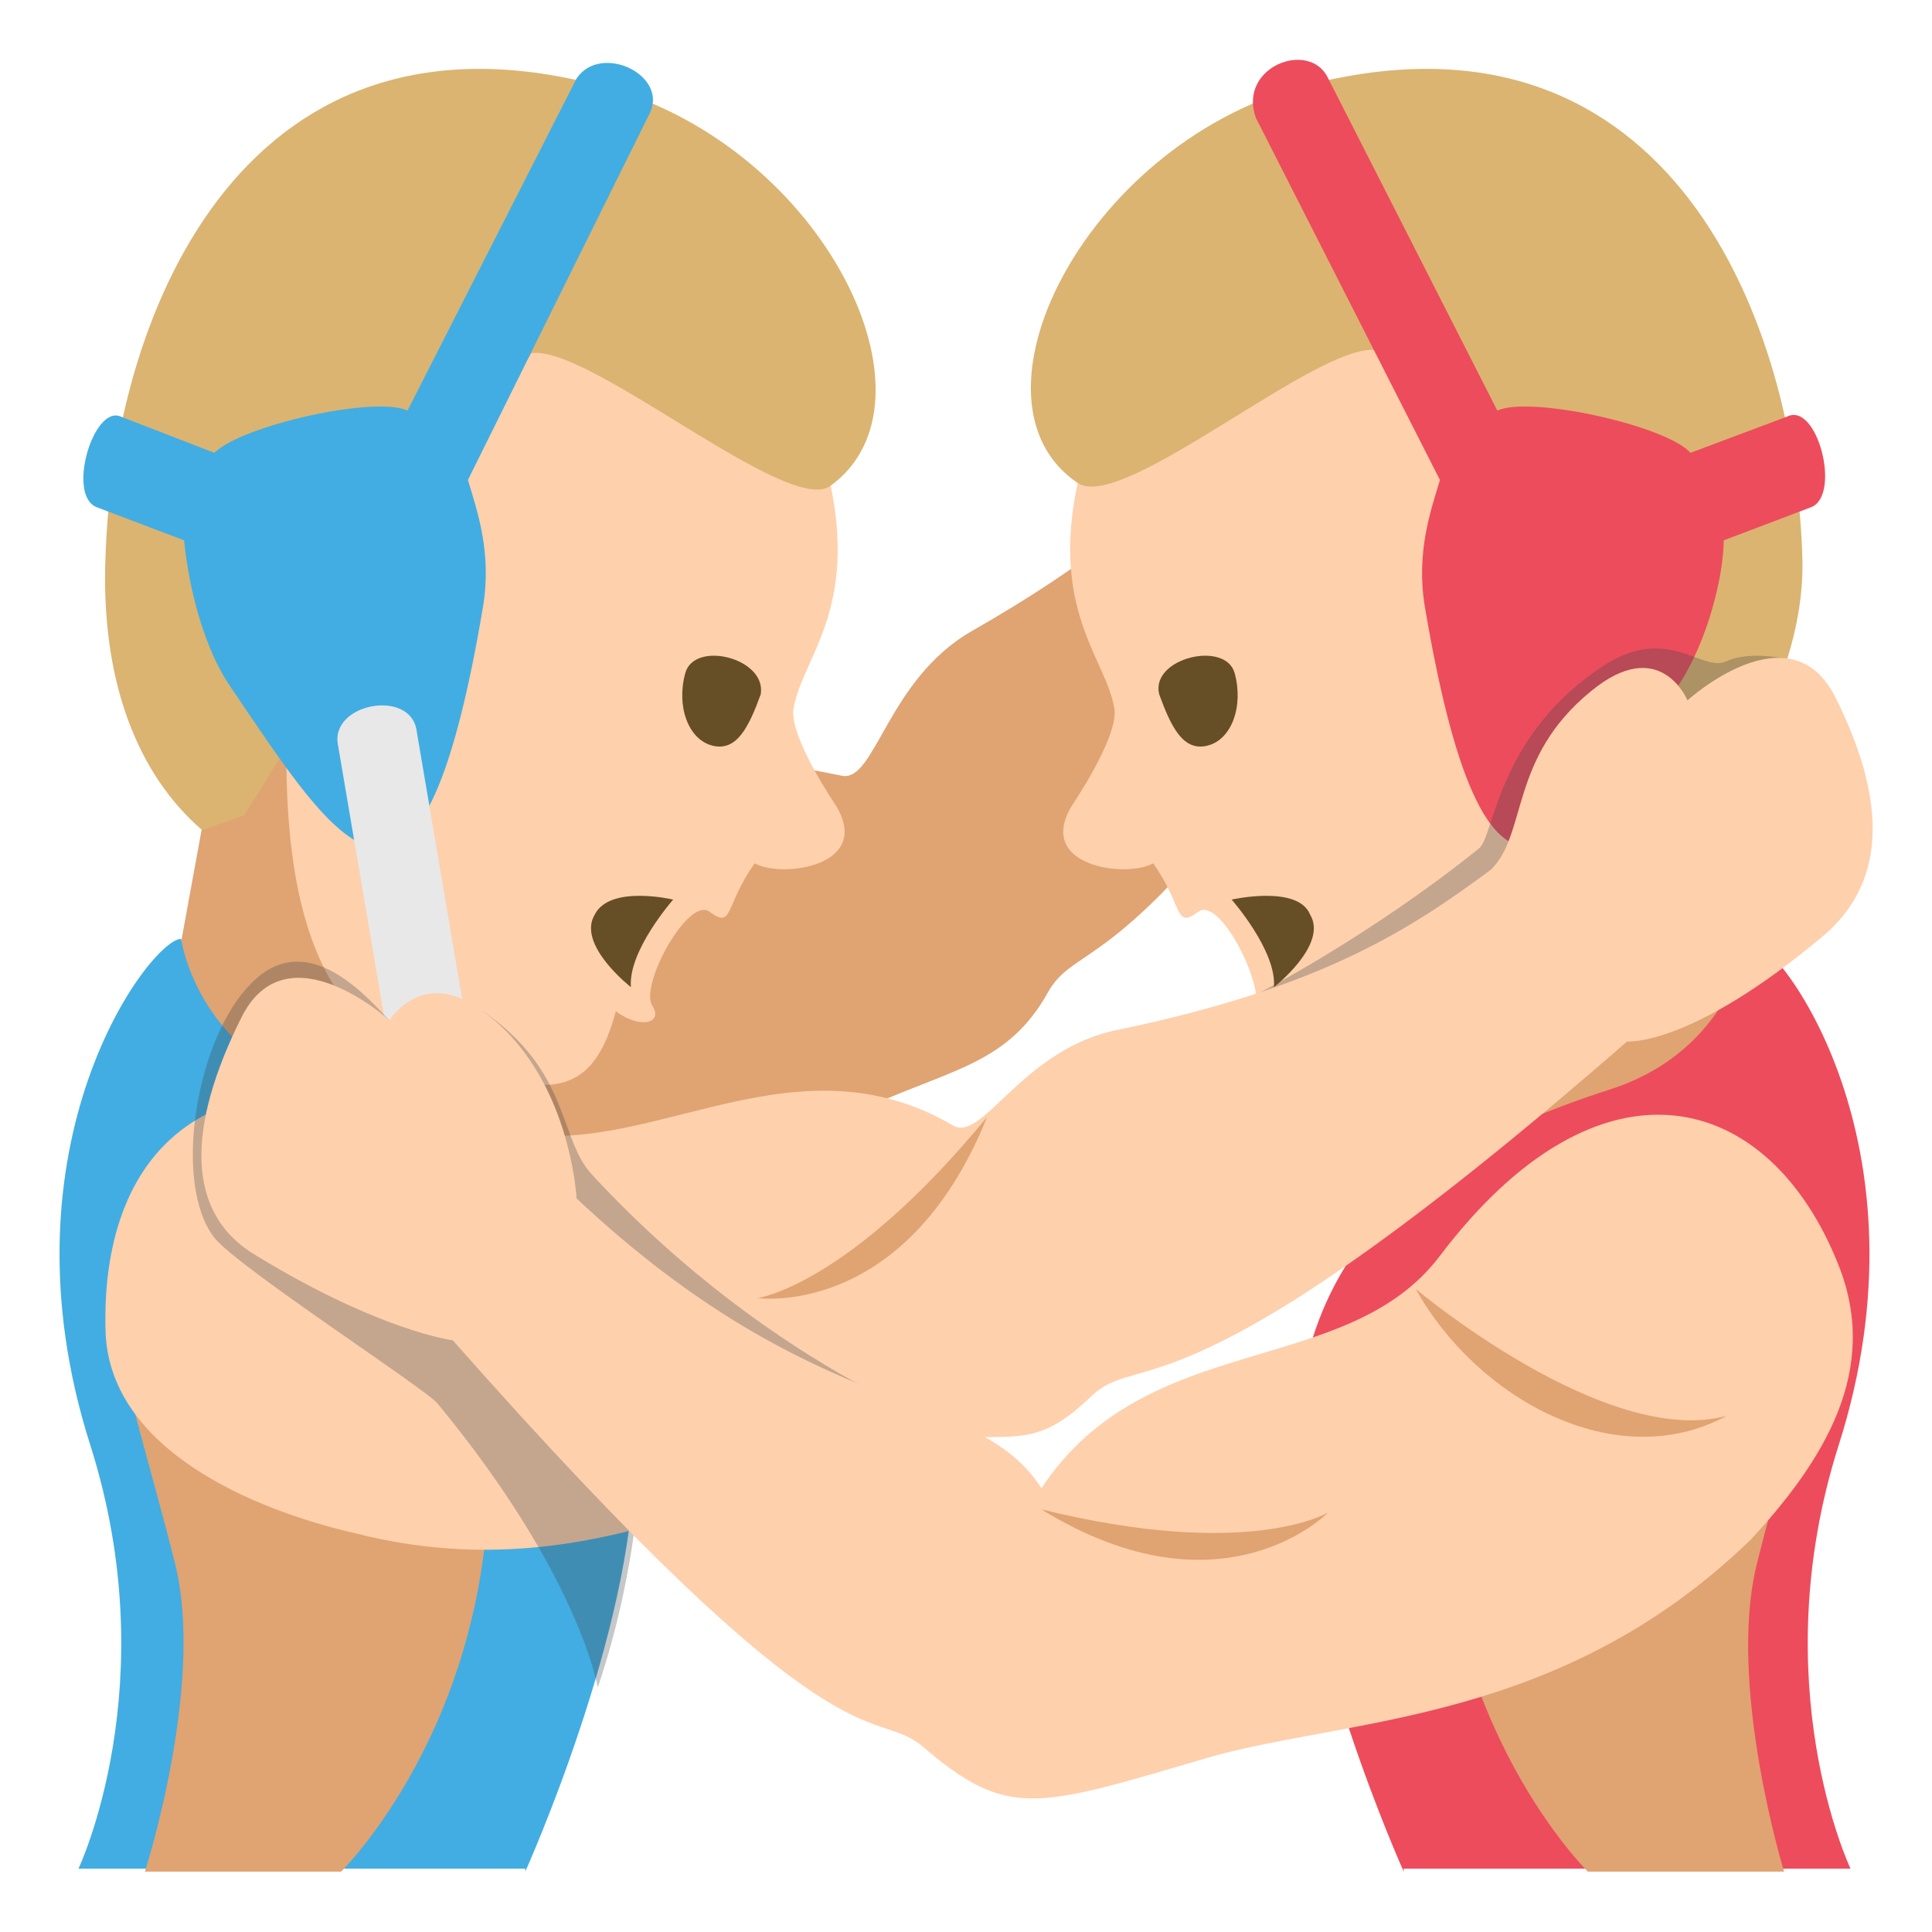 <svg xmlns="http://www.w3.org/2000/svg" viewBox="0 0 64 64"><g fill="#e0a372"><path d="M44.4 9.3c-3 3.7-4.3 7.1-12.2 11.6-2.8 1.6-3.2 5-4.3 4.8C21.6 24.4 7.5 23 7.5 23L6 31.2c-.8 11.3 18.5 7.4 22.9 5.4 2.7-1.2 4.5-1.4 5.8-3.7 1.2-2.2 3.3.5 15.3-19.9l-5.6-3.7M46.2 31.5l9.2-7.6 3 11.6-9.3 2.7z"/></g><path fill="#fed0ac" d="M50.5 7.1L35.7 16c-.9 4.2.9 5.8 1.2 7.4.2.7-.8 2.4-1.4 3.3-1.2 2 1.8 2.4 2.7 1.9 1 1.4.7 2.2 1.5 1.6.7-.5 2.1 2.3 1.9 3.1l10.8-1.5-1.9-24.7"/><path fill="#dbb471" d="M43 2.9c12-3.3 16.4 7.3 16.7 15.4.2 4.3-2.8 8.4-4.8 10.1l-9.3-16.8c-1.9-.3-8.4 5.4-9.9 4.4-4-2.7.2-11.1 7.3-13.1"/><path fill="#ed4c5c" d="M41.6 3.9l6.1 12c-.3 1-.8 2.4-.5 4.2 2.1 12.4 4.8 7.9 8.4 2.6 1-1.5 1.5-3.7 1.5-4.8l2.9-1.1c1-.4.2-3.5-.8-3L56 15c-.8-.9-5.3-1.9-6.4-1.4L44 2.6c-.6-1.3-3-.4-2.4 1.3"/><path fill="#fed0ac" d="M12.8 6l14.7 10c.9 4.2-.9 5.8-1.2 7.4-.2.7.8 2.4 1.4 3.3 1.2 2-1.8 2.4-2.7 1.9-1 1.4-.7 2.2-1.5 1.6-.7-.5-2.3 2.4-1.9 3.1.4.6-.4.8-1.2.2-.9 3.4-2.8 2.7-6.9 1.2C4.9 31.5 12.8 6 12.8 6"/><path fill="#dbb471" d="M20.1 2.9C8.2-.4 3.8 10.2 3.5 18.3c-.2 4.3 1.1 7.4 3.2 9.2l1.4-.5 9.5-15.3c1.9-.3 8.5 5.4 9.9 4.4 3.9-2.8-.2-11.2-7.4-13.2"/><path fill="#42ade2" d="M19.1 2.6l-5.6 11c-1.1-.5-5.5.5-6.4 1.4L4 13.8c-.9-.4-1.8 2.6-.8 3l2.9 1.1c.1 1.1.5 3.3 1.5 4.8 3.6 5.3 6.3 9.9 8.4-2.6.3-1.8-.2-3.2-.5-4.2l6-12.1c.7-1.3-1.6-2.4-2.4-1.2"/><path fill="#e8e8e8" d="M15.6 34.8l-1.8-10.6c-.2-1.4-2.9-.9-2.6.5L13 35.3l2.6-.5"/><path fill="#42ade2" d="M17.4 62S21 54 21 48.4c0-8.3-6.1-10.9-10.4-12.3-4.1-1.3-4.6-5-4.6-5-1 0-6.2 6.8-3 16.8 2.5 7.9-.4 14-.4 14h14.8z"/><path fill="#e0a372" d="M4.8 62h6.5s4.9-4.8 4.9-13.3c0-12.2-8.2-12.9-10.7-10.4-3.1 3.4-1.4 6.7.3 13.5 1 4-1 10.2-1 10.2"/><path fill="#ed4c5c" d="M46.5 62s-3.6-8-3.6-13.6c0-8.3 6.1-10.9 10.4-12.3 4.1-1.3 4.6-5 4.6-5 1 0 6.2 6.8 3 16.8-2.5 7.9.4 14 .4 14H46.5z"/><path fill="#e0a372" d="M59.1 62h-6.5s-4.9-4.8-4.9-13.3c0-12.2 8.2-12.9 10.7-10.4 3.2 3.4 1.5 6.7-.2 13.5-1 4 .9 10.2.9 10.2"/><path fill="#3e4347" d="M41.7 32.9s3.7-1.9 7.3-4.8c.5-.4.6-3.8 4.2-6.1 2.1-1.3 3.2.3 4-.1.9-.4 2.3 0 2.3 0l-6.3 10.7-11.5.3" opacity=".3"/><path fill="#fed0ac" d="M60.8 23.1c-1.5-3-4.9.1-4.9.1s-.9-2.2-3.2-.3c-2.7 2.2-2.1 4.7-3.3 5.9-2.7 2-5.6 3.9-12.3 5.3-3.2.6-4.5 3.7-5.5 3.2-5.6-3.3-10.6 1.6-15.4 0-10.1-3.5-12.9 1.6-12.7 6.9.2 3.8 4.8 5.8 8.3 6.6 8.3 2.1 14.1-2.6 18.9-3.1 2.9-.3 3.5.4 5.4-1.4 1.7-1.7 2.9 1.2 17.8-11.8 0 0 2.1.2 6.5-3.5 2-1.7 2.2-4.3.4-7.9"/><path fill="#e0a372" d="M25.1 43s4.9.7 7.6-6c-4.6 5.6-7.6 6-7.6 6"/><path fill="#3e4347" d="M32.3 47.6s-6.5-2-12.7-8.7c-1.1-1.2-.7-3.4-3.6-5.4l-3.1.3c-.6-.6-2.7-3.2-4.6-1.2-1.8 1.8-2.6 6.6-1.2 8.4.8 1 7 5 7.4 5.5 4.7 5.7 5.3 9.4 5.3 9.4s.8-2.2 1.2-5.1l11.3-3.2" opacity=".3"/><path fill="#fed0ac" d="M60.9 41.9c-2.3-5.8-7.9-7.3-13.2-.3-3.1 4.1-9.7 2.4-13.2 7.7-2.2-3.4-7.3-2-15.4-9.6 0 0-.2-4.1-3.1-6.2-2-1.5-3.1.3-3.1.3s-3.4-3.1-4.9-.1c-1.8 3.6-1.9 6.5.5 7.9 4.1 2.5 6.5 2.8 6.5 2.8 12.8 14.5 13.8 12.1 15.5 13.4 2.9 2.5 3.8 2.1 9.6.4 4.6-1.3 11.6-1.1 17.9-7.2 2.4-2.6 4.3-5.6 2.9-9.1"/><g fill="#e0a372"><path d="M46.9 42.7s6.3 5.3 10.3 4.2c-3.7 2-8.3-.6-10.3-4.2M44 50.1s-3.5 3.6-9.5-.1c6.9 1.7 9.5.1 9.5.1"/></g><g fill="#664e27"><path d="M40.9 22.3c.3 1.1-.1 2.2-.9 2.4-.8.2-1.2-.6-1.6-1.7-.3-1.2 2.2-1.8 2.5-.7M22.7 22.3c-.3 1.1.1 2.2.9 2.4.8.2 1.2-.6 1.6-1.7.2-1.2-2.2-1.8-2.5-.7M22.3 29.8s-1.5 1.7-1.4 2.9c0 0-1.8-1.4-1.2-2.4.5-1 2.6-.5 2.6-.5M40.8 29.8s1.5 1.7 1.4 2.9c0 0 1.8-1.4 1.2-2.4-.4-1-2.6-.5-2.6-.5"/></g></svg>